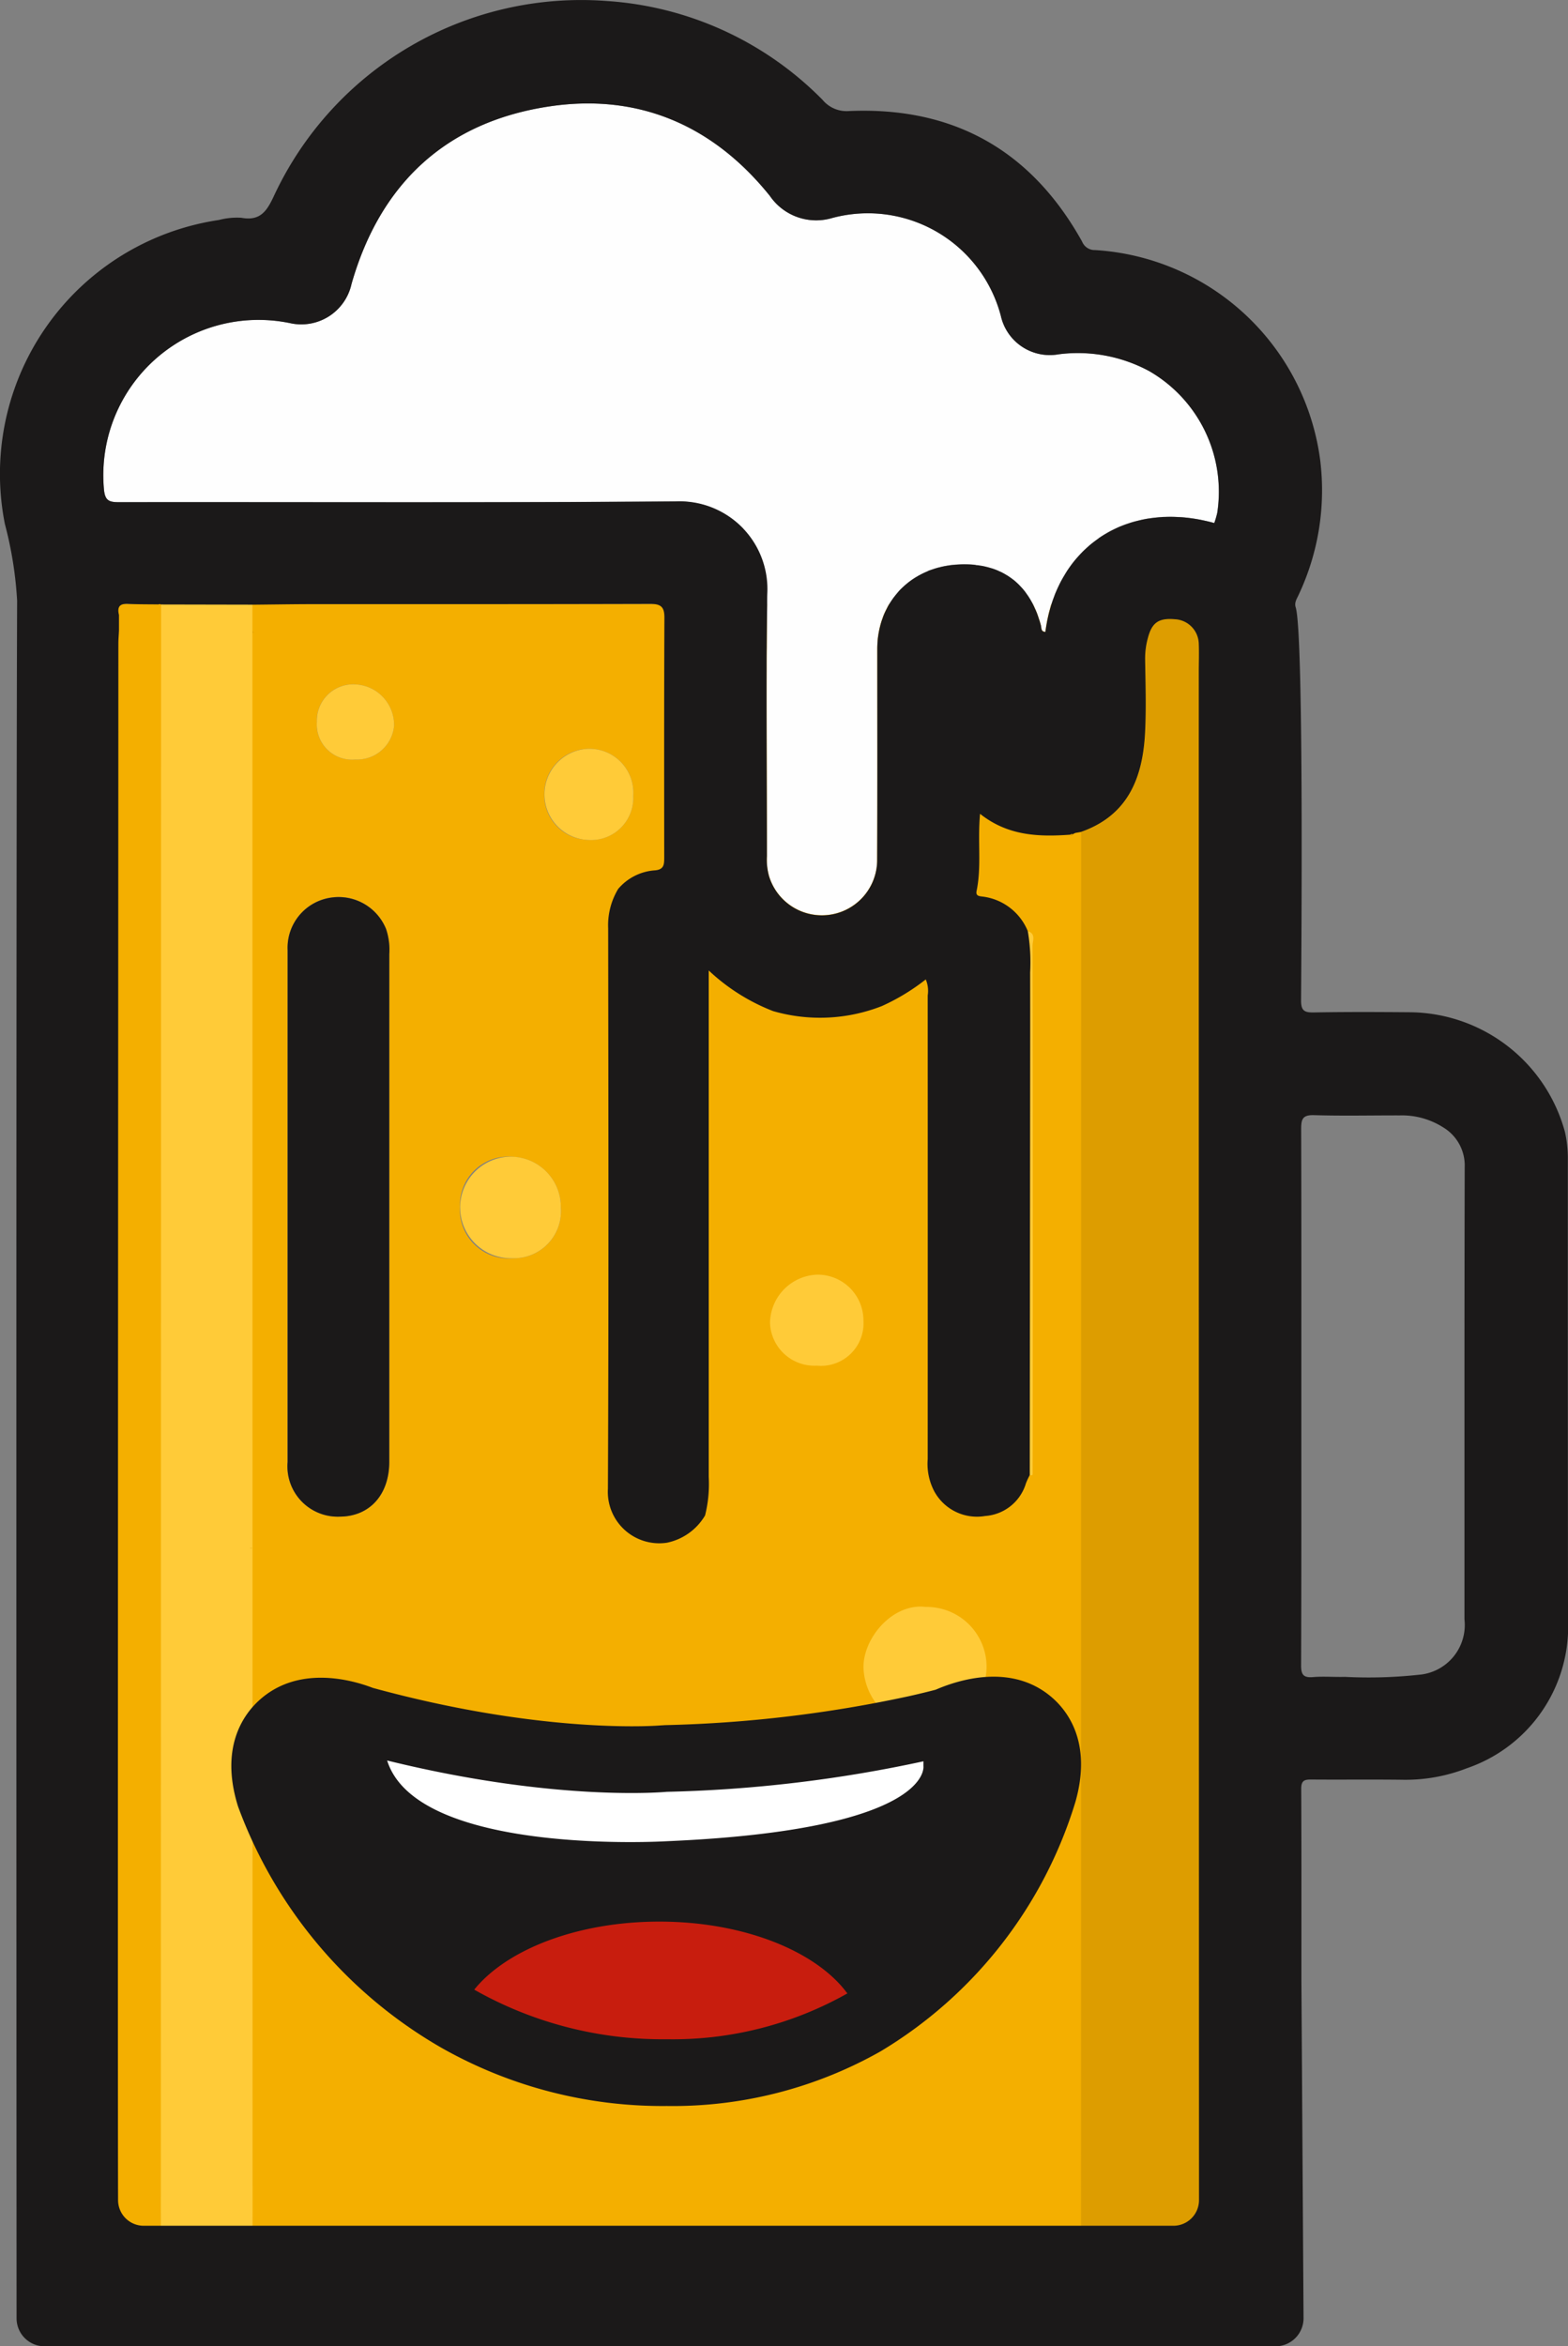 <svg id="Grupo_1147" data-name="Grupo 1147" xmlns="http://www.w3.org/2000/svg" width="101.653" height="152.052" viewBox="0 0 101.653 152.052">
  <rect x="0" y="0" width="101.653" height="152.052" fill="#808080" stroke="none"/>
  <g id="Grupo_4" data-name="Grupo 4">
    <path id="Trazado_21" data-name="Trazado 21" d="M267.022,226.587a9.749,9.749,0,0,0-5.863-1.085,3.251,3.251,0,0,1-3.747-2.485,8.911,8.911,0,0,0-10.936-6.347,3.638,3.638,0,0,1-4.034-1.428c-3.685-4.585-8.537-6.673-14.326-5.8-6.665,1.007-10.944,5-12.8,11.506a3.333,3.333,0,0,1-4.023,2.525,10.063,10.063,0,0,0-12.025,10.771c.067.755.342.846.995.841,12.021-.016,24.043.043,36.064-.051a5.99,5.99,0,0,1,4.392,1.772l-3.3,1.593,1.5,22.712,5.142,3.321H248.5l4.665-3.782-.75-16.359.264-4.745c.053-.023.108-.046.164-.066,0,0,.008,0,.012,0,.047-.02.094-.035.146-.051.079-.027.161-.055.248-.079a1.854,1.854,0,0,1,.2-.051,2.234,2.234,0,0,1,.232-.055,1.375,1.375,0,0,1,.181-.035c.055-.012.11-.02.169-.028.086-.016.181-.027.271-.035a7.359,7.359,0,0,1,.771-.039c.11,0,.216,0,.326.008s.2.012.307.023l.058.007,3.578,9.649,7.1-10.82-2.7-.543c.031-.021.06-.045.091-.066.138-.094.275-.181.417-.26a4.643,4.643,0,0,1,.437-.236c.055-.028.114-.055.173-.083l.047-.024.031-.012c.09-.043.181-.083.275-.118.122-.051.244-.1.37-.138s.248-.086.378-.122.256-.071.385-.1.26-.063.393-.086c.094-.02.185-.035.279-.047.13-.019.263-.039.393-.051s.271-.028.405-.035c.079-.008.161-.012.24-.012.283-.012.57-.008.857.008.177.008.35.02.527.039.232.028.472.059.712.1.181.031.362.067.543.11s.366.087.551.138a5.708,5.708,0,0,0,.193-.661A9.023,9.023,0,0,0,267.022,226.587Z" transform="translate(-192.53 -202.543)" fill="#fefefe"/>
    <path id="Trazado_22" data-name="Trazado 22" d="M265.69,292.608c0-.724-.287-.9-1.148-.9-1.707,0-5.045.008-9.383.012-.02.059-.039.122-.055.181s-.036.122-.051.185c-.047.165-.09.334-.126.507q-.047.207-.083.425c-.012.059-.02.118-.031.177-.016.106-.031.213-.047.323-.295-.008-.244-.248-.291-.425-.035-.13-.071-.259-.114-.381s-.075-.232-.118-.346a.056.056,0,0,1-.008-.023c-.043-.106-.082-.208-.13-.307s-.079-.181-.122-.263c-.008-.02-.016-.035-.024-.051h-9.316q-.065.106-.118.213c-.035.067-.071.138-.1.2a3.592,3.592,0,0,0-.208.491l-.059.165c-.043.134-.083.267-.114.4-.027.1-.047.2-.067.3s-.039.22-.055.33-.024.2-.031.311c0,.043-.008.082-.008.126q-.012.177-.012.354c0,4.546.012,9.091-.008,13.637a3.582,3.582,0,0,1-7.011,1.089,3.949,3.949,0,0,1-.134-1.282c0-4.038-.031-8.073-.02-12.108,0-.484,0-.967.008-1.451v-.11c.008-.893.016-1.781.027-2.674H195.014c-1.561,0-3.122.024-4.684.035a3.021,3.021,0,0,0-.185,1.715.744.744,0,0,1,.059.094c0,.008-.039.024-.059.035-.012.291-.028.578-.028.869q-.006,28.608,0,57.216c0,.1,0,46,0,50.369,12.422,0,75.556-1.928,75.556-1.928S265.663,297.787,265.69,292.608ZM222.285,304.04a2.921,2.921,0,0,1,2.839-2.938,2.845,2.845,0,0,1,2.926,3.04A2.735,2.735,0,0,1,225.088,307,2.9,2.9,0,0,1,222.285,304.04Zm-2.128,23.5a3.261,3.261,0,0,1,3.2,3.276,3.054,3.054,0,0,1-3.1,3.3,3.154,3.154,0,0,1-3.437-3.37A3.117,3.117,0,0,1,220.157,327.539ZM210,296.926a2.636,2.636,0,0,1,2.544,2.694,2.409,2.409,0,0,1-2.521,2.175,2.282,2.282,0,0,1-2.485-2.446A2.353,2.353,0,0,1,210,296.926Zm-1.526,13.81a3.321,3.321,0,0,1,3.551,2.041,4.221,4.221,0,0,1,.209,1.624q-.006,8.205,0,16.41,0,8.246,0,16.5c0,2.128-1.27,3.531-3.189,3.547a3.264,3.264,0,0,1-3.405-3.543q0-16.581.008-33.166A3.285,3.285,0,0,1,208.478,310.736Z" transform="translate(-186.998 -252.575)" fill="#f4af00"/>
    <path id="Trazado_23" data-name="Trazado 23" d="M360.437,308.036c3.092-1.085,4.022-3.574,4.162-6.521.074-1.56.021-3.126,0-4.689a5.073,5.073,0,0,1,.178-1.366c.265-1,.708-1.3,1.76-1.209a1.626,1.626,0,0,1,1.535,1.587c.024.607,0,1.216,0,1.824,0,23.909,1.9,79.769,1.921,103.678,0,.691-9.564,0-9.564,0S360.436,316.754,360.437,308.036Z" transform="translate(-290.348 -254.109)" fill="#dd9d00"/>
    <path id="Trazado_25" data-name="Trazado 25" d="M214.656,287.082l.009,110.227-5.947,0,.017-110.224Z" transform="translate(-198.291 -249.769)" fill="#ffcb38"/>
    <path id="Trazado_26" data-name="Trazado 26" d="M351.662,345.648c.541.177.3.637.3.962q.023,14.117.014,28.234,0,3-.007,5.994c0,.024-.02.065-.034.067a.827.827,0,0,1-.147,0q.013-13.032.026-26.063,0-3.257,0-6.516A11.953,11.953,0,0,0,351.662,345.648Z" transform="translate(-285.024 -285.304)" fill="#ffcb38"/>
    <path id="Trazado_27" data-name="Trazado 27" d="M359.235,329.5l-.161.081Z" transform="translate(-289.521 -275.504)" fill="#dd9d00"/>
    <path id="Trazado_28" data-name="Trazado 28" d="M358.828,329.68c-.038.108-.091.121-.163.027A.143.143,0,0,1,358.828,329.68Z" transform="translate(-289.274 -275.607)" fill="#dd9d00"/>
    <path id="Trazado_29" data-name="Trazado 29" d="M223.377,447.316a.2.2,0,0,1,.169-.011Z" transform="translate(-207.186 -346.978)" fill="#dd9d00"/>
    <path id="Trazado_30" data-name="Trazado 30" d="M236.2,360.1q0,8.248,0,16.5c0,2.128-1.272,3.531-3.189,3.547a3.261,3.261,0,0,1-3.4-3.541q0-16.583,0-33.166a3.283,3.283,0,0,1,2.834-3.409,3.319,3.319,0,0,1,3.55,2.04,4.207,4.207,0,0,1,.207,1.624Q236.2,351.893,236.2,360.1Z" transform="translate(-210.965 -281.862)" fill="#1b1919"/>
    <path id="Trazado_31" data-name="Trazado 31" d="M264.573,386.1a3.053,3.053,0,0,1-3.1,3.3,3.292,3.292,0,1,1-.1-6.581A3.26,3.26,0,0,1,264.573,386.1Z" transform="translate(-228.214 -307.86)" fill="#ffcb38"/>
    <path id="Trazado_32" data-name="Trazado 32" d="M277.695,318.633a2.739,2.739,0,0,1-2.96,2.866,2.956,2.956,0,0,1,.034-5.905A2.849,2.849,0,0,1,277.695,318.633Z" transform="translate(-236.642 -267.068)" fill="#ffcb38"/>
    <path id="Trazado_33" data-name="Trazado 33" d="M236.929,309.848a2.283,2.283,0,0,1-2.484-2.446,2.354,2.354,0,0,1,2.463-2.423,2.634,2.634,0,0,1,2.541,2.693A2.411,2.411,0,0,1,236.929,309.848Z" transform="translate(-213.902 -260.628)" fill="#ffcb38"/>
    <path id="Trazado_34" data-name="Trazado 34" d="M223.869,296.326a.319.319,0,0,1,0-.134.637.637,0,0,1,.05.1C223.92,296.3,223.886,296.314,223.869,296.326Z" transform="translate(-207.479 -255.297)" fill="#dd9d00"/>
    <path id="Trazado_35" data-name="Trazado 35" d="M328.61,456.981a3.884,3.884,0,0,1,3.927,3.867,4.012,4.012,0,0,1-4.108,3.992,4.074,4.074,0,0,1-3.873-3.934C324.539,458.979,326.46,456.709,328.61,456.981Z" transform="translate(-268.577 -352.844)" fill="#ffcb38"/>
    <path id="Trazado_36" data-name="Trazado 36" d="M312.189,408.149a2.879,2.879,0,0,1-3.042-2.76,3.174,3.174,0,0,1,3.056-3.137,2.967,2.967,0,0,1,3,2.973A2.754,2.754,0,0,1,312.189,408.149Z" transform="translate(-259.227 -319.648)" fill="#ffcb38"/>
    <path id="Trazado_37" data-name="Trazado 37" d="M264.892,344.246a1.817,1.817,0,0,0,1.818-1.829c-.035-5.554-.138-21.851-.138-21.884,0-4.141.008-8.285-.012-12.426,0-.551.236-.594.676-.59,2,.016,4-.012,6,.016a10.973,10.973,0,0,0,4.07-.751,9.7,9.7,0,0,0,6.551-8.757q-.018-15.336-.012-30.672a7.762,7.762,0,0,0-.189-1.805,10.507,10.507,0,0,0-10.02-7.755c-2.084-.016-4.172-.027-6.256.012-.633.012-.834-.122-.83-.794.008-1.758.2-23.742-.35-25.464-.1-.311.087-.566.2-.822a15.873,15.873,0,0,0,1.392-8.691A15.679,15.679,0,0,0,253.2,208.4a.879.879,0,0,1-.846-.551c-3.3-5.926-8.356-8.757-15.124-8.458a2.02,2.02,0,0,1-1.7-.724,21.606,21.606,0,0,0-13.96-6.406,21.974,21.974,0,0,0-21.608,12.627c-.46.991-.889,1.64-2.108,1.42a4.555,4.555,0,0,0-1.459.142,16.636,16.636,0,0,0-13.877,19.7,24.884,24.884,0,0,1,.794,4.967c-.076,18.49-.042,98.249-.036,111.315a1.815,1.815,0,0,0,1.818,1.814Zm1.676-61.612c0-5.761.008-11.526-.012-17.291,0-.645.11-.9.834-.881,1.852.055,3.708.012,5.56.016a4.974,4.974,0,0,1,2.8.767,2.882,2.882,0,0,1,1.408,2.6c-.024,9.764-.012,19.524-.016,29.284a3.237,3.237,0,0,1-2.977,3.6,30.16,30.16,0,0,1-4.77.134c-.692.02-1.392-.043-2.084.016-.629.051-.763-.185-.759-.779C266.576,294.282,266.568,288.458,266.568,282.634Zm-65.6-69.507a3.333,3.333,0,0,0,4.023-2.525c1.856-6.508,6.134-10.5,12.8-11.506,5.788-.877,10.641,1.211,14.326,5.8a3.638,3.638,0,0,0,4.035,1.427,8.912,8.912,0,0,1,10.936,6.347,3.251,3.251,0,0,0,3.747,2.485,9.748,9.748,0,0,1,5.863,1.085,9.023,9.023,0,0,1,4.42,9.19,5.725,5.725,0,0,1-.193.661c-.185-.051-.37-.1-.551-.138s-.362-.079-.543-.11c-.24-.043-.48-.075-.712-.1-.177-.02-.35-.031-.527-.039-.287-.016-.574-.02-.857-.008-.079,0-.161,0-.24.012-.134.008-.271.02-.405.036s-.263.031-.393.051c-.094.012-.185.027-.279.047-.134.024-.263.055-.393.087s-.26.063-.385.1-.256.079-.378.122-.248.09-.37.138c-.094.035-.185.075-.275.118l-.031.012-.047.024c-.059.028-.118.055-.173.083q-.224.112-.436.236c-.142.083-.279.169-.417.26s-.271.189-.4.287-.256.2-.381.315c-.059.051-.118.106-.177.161-.086.079-.169.161-.252.248s-.177.189-.264.287a7.211,7.211,0,0,0-.48.606c-.087.122-.173.248-.252.378-.051.083-.1.165-.149.248s-.094.161-.138.244c-.063.11-.118.224-.173.338-.09.185-.173.374-.252.566l-.118.319c-.039.106-.075.216-.11.327-.02.059-.039.122-.055.181s-.035.122-.051.185c-.047.165-.09.334-.126.507q-.047.206-.083.425c-.012.059-.02.118-.031.177-.016.106-.032.212-.047.322-.3-.008-.244-.248-.291-.425-.036-.13-.071-.26-.114-.382s-.075-.232-.118-.346a.054.054,0,0,1-.008-.024c-.043-.106-.083-.208-.13-.307s-.079-.181-.122-.263c-.008-.02-.016-.035-.024-.051-.047-.091-.094-.177-.146-.264-.027-.051-.059-.1-.086-.142a.141.141,0,0,0-.02-.032,2.469,2.469,0,0,0-.142-.208,2.971,2.971,0,0,0-.185-.252l-.055-.067c-.031-.039-.063-.071-.094-.106s-.063-.067-.094-.1c-.075-.083-.157-.161-.24-.236-.051-.047-.1-.09-.153-.134-.031-.028-.067-.051-.1-.075a1.491,1.491,0,0,0-.157-.114.255.255,0,0,0-.067-.047,1.469,1.469,0,0,0-.165-.106c-.071-.043-.142-.086-.212-.122a.206.206,0,0,0-.051-.028,1.782,1.782,0,0,0-.2-.094c-.083-.039-.161-.075-.244-.106l-.063-.024c-.083-.031-.169-.059-.252-.082s-.169-.051-.256-.071l-.145-.035c-.063-.016-.13-.028-.2-.039a.258.258,0,0,0-.055-.008c-.067-.012-.134-.023-.2-.031-.012,0-.024,0-.035,0-.055-.008-.11-.016-.169-.02q-.153-.018-.307-.024c-.11,0-.216-.008-.327-.008-.256,0-.507.016-.771.039-.09.008-.185.02-.271.035-.059.008-.114.016-.169.028a1.322,1.322,0,0,0-.181.035,2.233,2.233,0,0,0-.232.055,1.859,1.859,0,0,0-.2.051c-.087.024-.169.051-.248.079-.051.016-.1.031-.146.051,0,0-.008,0-.012,0-.067.024-.134.051-.2.079-.1.039-.193.083-.283.126-.071.035-.141.071-.212.11a1,1,0,0,0-.126.071c-.055.031-.11.063-.161.094-.118.075-.236.153-.35.24a2.313,2.313,0,0,0-.193.153c-.067.051-.13.106-.189.161-.075.067-.149.138-.22.208s-.138.149-.2.224-.126.149-.185.228c-.043.051-.083.106-.122.161s-.063.09-.094.138c-.047.067-.09.138-.134.209s-.082.141-.118.212-.071.138-.1.2a3.619,3.619,0,0,0-.208.492l-.059.165c-.043.134-.083.267-.114.405-.027.1-.047.2-.067.3s-.039.22-.055.33-.024.2-.032.311c0,.043-.008.082-.008.126q-.012.177-.012.354c0,4.546.012,9.092-.008,13.637a3.582,3.582,0,0,1-7.011,1.089,3.945,3.945,0,0,1-.134-1.282c0-4.039-.031-8.073-.02-12.108,0-.484,0-.967.008-1.451v-.11c.008-.893.016-1.781.028-2.674,0-.228,0-.456.008-.684A5.685,5.685,0,0,0,226,224.689c-12.021.094-24.042.035-36.064.051-.653,0-.928-.086-.995-.841A10.063,10.063,0,0,1,200.965,213.128Zm57.322,123.307H191.52a1.661,1.661,0,0,1-1.663-1.656c-.034-11.816.016-83.381.019-100.869,0-.291.028-.578.039-.865v-1c-.1-.4-.02-.641.3-.7a1.1,1.1,0,0,1,.291-.016c.13.008.26.012.393.016.523.016,1.046.012,1.573.02a.192.192,0,0,1,.079-.02.165.165,0,0,1,.083.024h0l6.1.012c1.3-.012,2.6-.035,3.9-.035h9.567q6.064,0,12.127-.016a2.631,2.631,0,0,1,.322.016c.46.059.629.283.625.885-.023,5.179-.016,10.354-.012,15.529,0,.464-.008.81-.661.842a3.426,3.426,0,0,0-2.324,1.2,4.565,4.565,0,0,0-.649,2.556c.016,12.1.039,24.208-.016,36.312a3.334,3.334,0,0,0,3.83,3.5,3.744,3.744,0,0,0,2.458-1.75l.012-.023a8.394,8.394,0,0,0,.236-2.485V255.086a12.9,12.9,0,0,0,4.18,2.635,10.986,10.986,0,0,0,7.047-.33,13.669,13.669,0,0,0,2.843-1.726,1.9,1.9,0,0,1,.126,1.038q.006,15.024,0,30.047a3.822,3.822,0,0,0,.425,2.088,3.151,3.151,0,0,0,3.3,1.6,2.975,2.975,0,0,0,2.643-2.116,4.688,4.688,0,0,1,.248-.535q.012-13.03.024-26.064.006-3.256,0-6.516a11.937,11.937,0,0,0-.153-2.674,3.646,3.646,0,0,0-2.882-2.23c-.236-.031-.507-.024-.436-.37.33-1.593.059-3.213.224-5,1.805,1.435,3.8,1.5,5.847,1.353a.144.144,0,0,1,.161-.028v0c.051-.028.106-.055.161-.083.126-.024.248-.043.374-.067,3.095-1.085,4.023-3.575,4.16-6.52.075-1.561.023-3.126,0-4.687a4.992,4.992,0,0,1,.181-1.368c.263-1,.708-1.3,1.758-1.207a1.628,1.628,0,0,1,1.538,1.589c.024.606,0,1.215,0,1.821v13.224c0,17.692.013,75.275.015,85.8A1.66,1.66,0,0,1,258.286,336.434Z" transform="translate(-182.202 -192.194)" fill="#1b1919"/>
  </g>
  <g id="Grupo_6" data-name="Grupo 6" transform="translate(14.997 108.654)">
    <g id="Grupo_5" data-name="Grupo 5" transform="translate(0 0)">
      <path id="Trazado_38" data-name="Trazado 38" d="M277.572,482.1A24.184,24.184,0,0,1,266.947,495.7a23.014,23.014,0,0,1-11.708,2.969,24.728,24.728,0,0,1-12.482-3.214,25.673,25.673,0,0,1-11.186-13.171c-1.314-4.207,3.242-2.279,3.242-2.279q1.174.326,2.3.6c11.049,2.721,18.128,2.029,18.128,2.029a87.766,87.766,0,0,0,16.639-1.978c1.466-.328,2.277-.563,2.277-.563S278.8,477.81,277.572,482.1Z" transform="translate(-227.01 -475.165)" fill="#1b1919"/>
      <path id="Trazado_39" data-name="Trazado 39" d="M248.569,496.325a29.051,29.051,0,0,1-14.632-3.787,29.925,29.925,0,0,1-13.165-15.633c-1.191-3.815.35-5.943,1.375-6.873,2.529-2.293,5.981-1.335,7.373-.8.641.175,1.3.345,1.951.506,10.077,2.481,16.626,1.93,16.693,1.923l.3-.018a83.6,83.6,0,0,0,15.8-1.875c.823-.184,1.417-.336,1.74-.421,1.48-.642,4.881-1.721,7.467.443,1.068.892,2.693,2.968,1.588,6.838h0a28.553,28.553,0,0,1-12.624,16.153A27.367,27.367,0,0,1,248.569,496.325Zm-17.3-17.754a21.689,21.689,0,0,0,6.969,6.459,20.509,20.509,0,0,0,10.334,2.643,18.035,18.035,0,0,0,16.28-9.188,93.715,93.715,0,0,1-16.049,1.8A63.146,63.146,0,0,1,231.267,478.571Zm-2.288-4.439Z" transform="translate(-220.34 -468.5)" fill="#1b1919"/>
    </g>
    <path id="Trazado_40" data-name="Trazado 40" d="M264.154,487.552s-16.181.978-18.128-5.231c11.049,2.721,18.128,2.03,18.128,2.03a87.824,87.824,0,0,0,16.639-1.978v.312S281.425,486.813,264.154,487.552Z" transform="translate(-235.925 -476.886)" fill="#fff"/>
    <path id="Trazado_41" data-name="Trazado 41" d="M284.574,513.524a23.014,23.014,0,0,1-11.708,2.969,24.729,24.729,0,0,1-12.482-3.214c2.1-2.6,6.686-4.41,12-4.41C277.862,508.869,282.564,510.789,284.574,513.524Z" transform="translate(-244.637 -492.994)" fill="#c81d0e"/>
  </g>
</svg>

